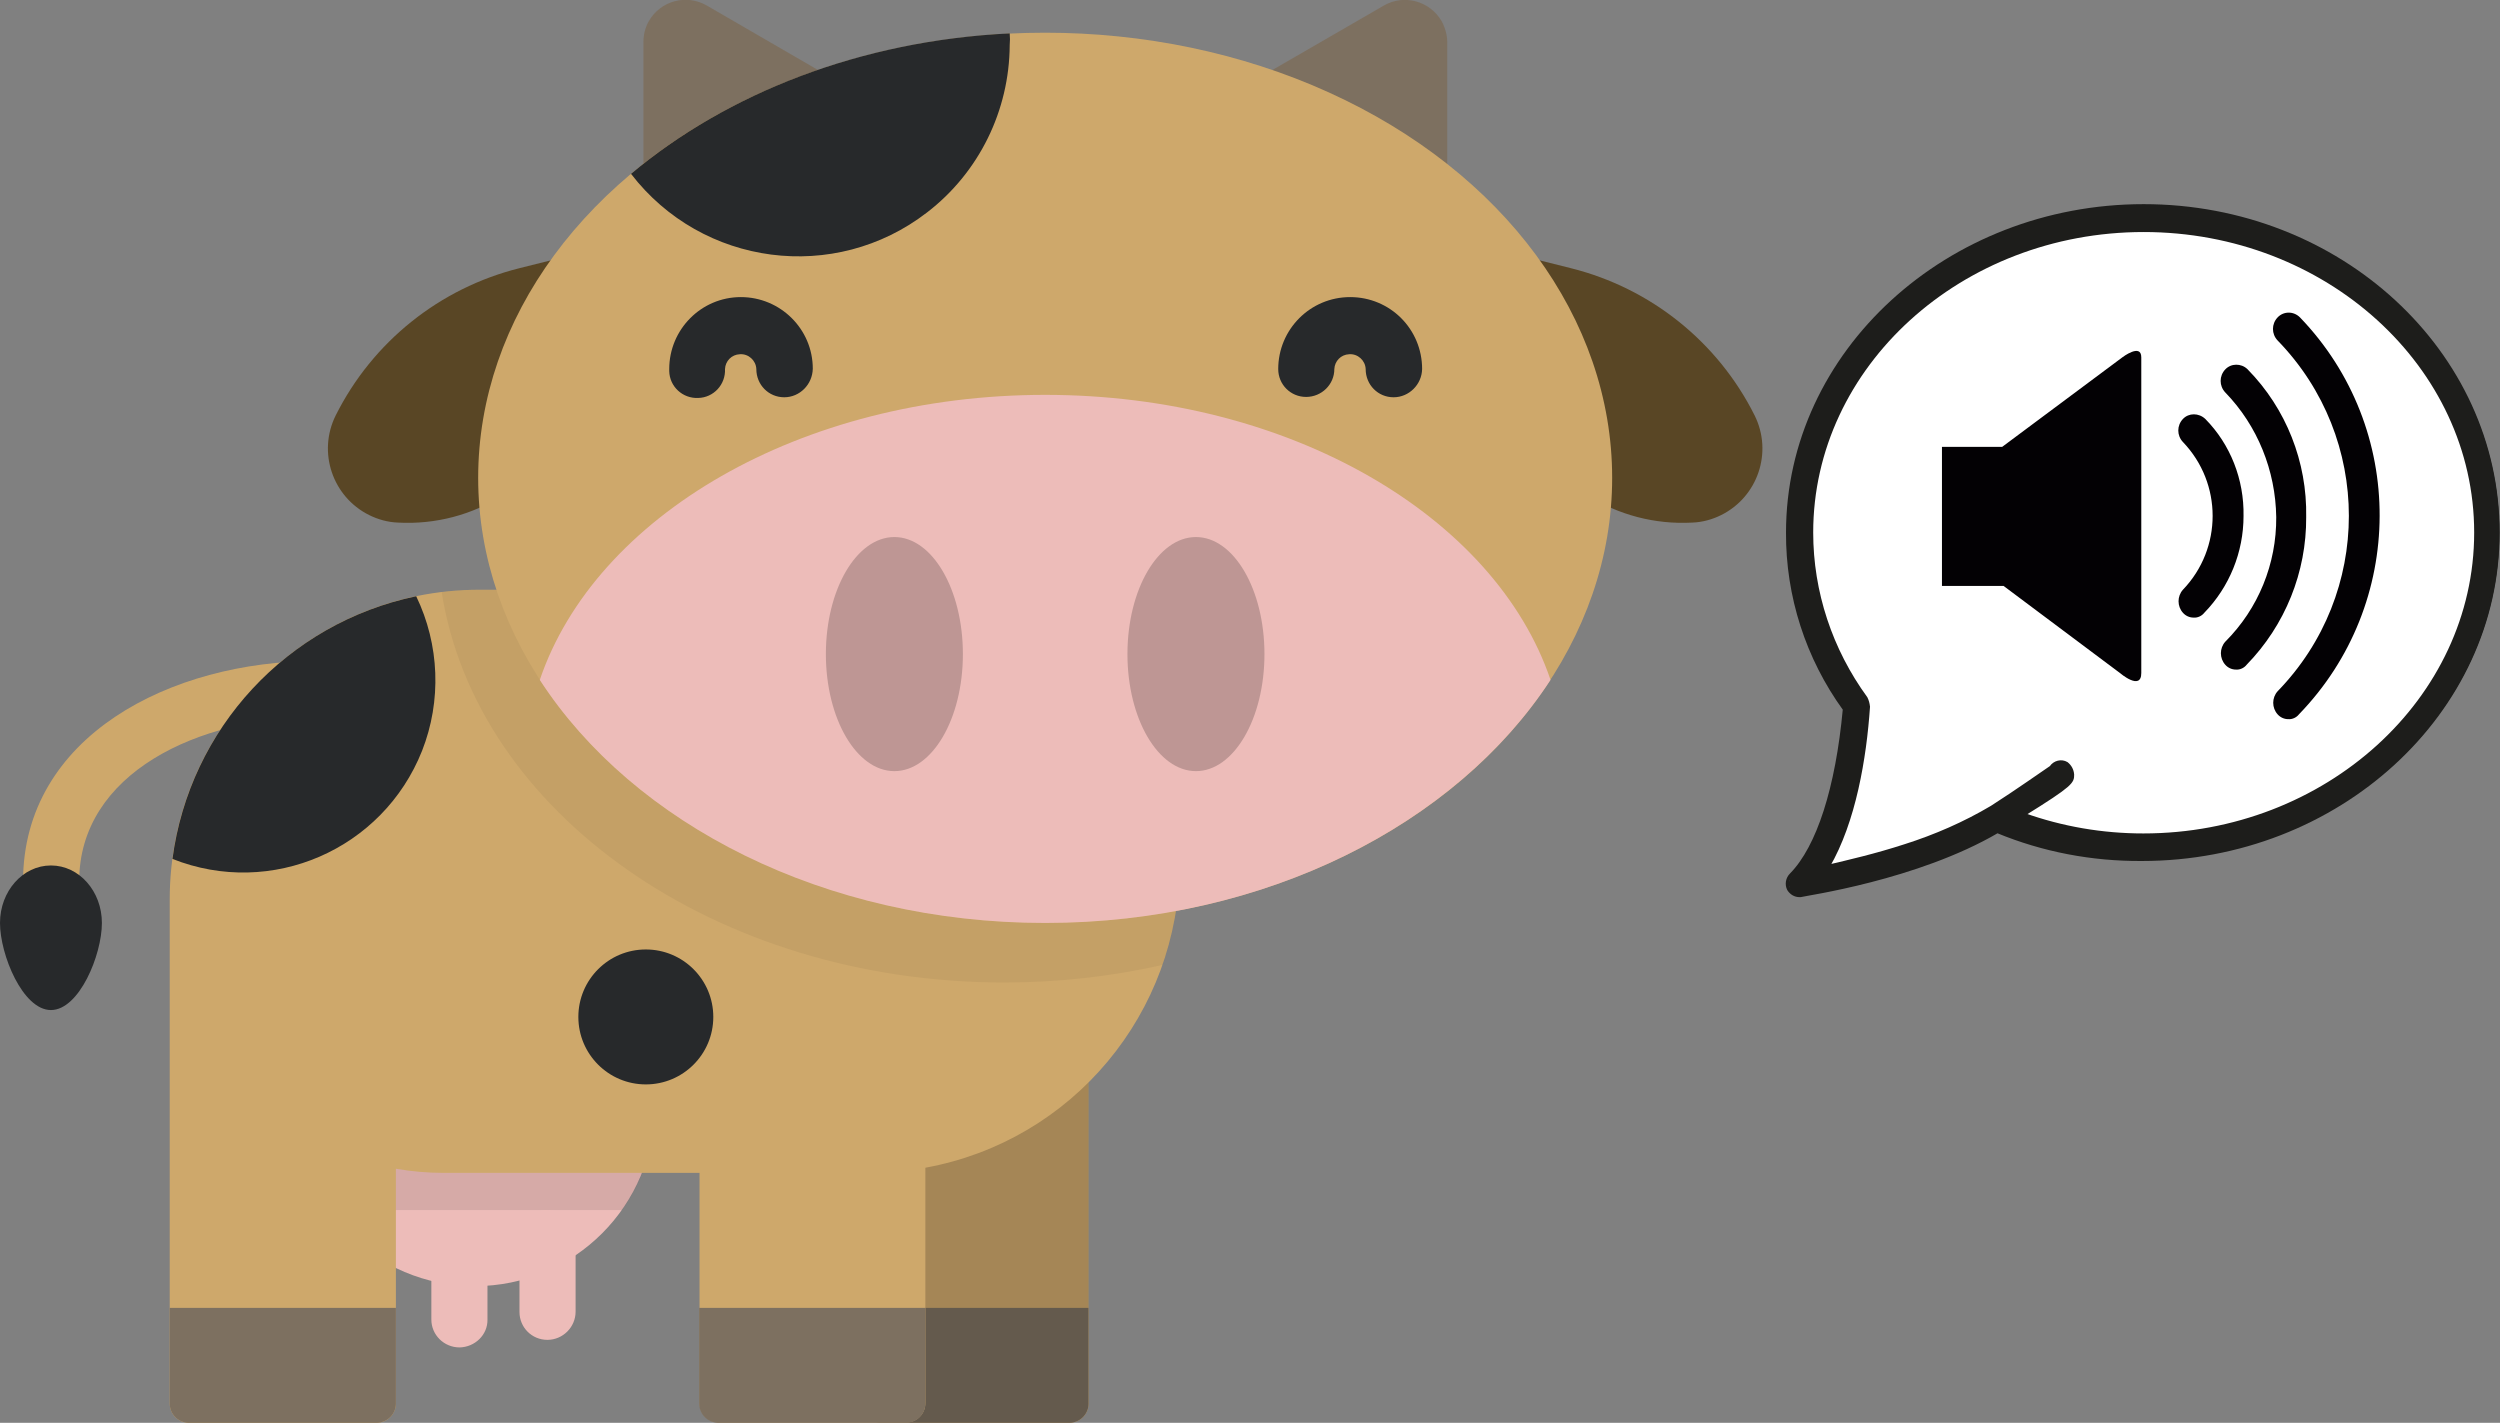 <?xml version="1.0" encoding="utf-8"?>
<!-- Generator: Adobe Illustrator 22.0.0, SVG Export Plug-In . SVG Version: 6.00 Build 0)  -->
<svg version="1.1" id="Layer_1" xmlns="http://www.w3.org/2000/svg" xmlns:xlink="http://www.w3.org/1999/xlink" x="0px" y="0px"
	 viewBox="0 0 726.2 413.3" style="enable-background:new 0 0 726.2 413.3;" xml:space="preserve">
<rect x="0" y="0" width="726.2" height="413.3" fill="#808080" stroke="none"/>
<style type="text/css">
	.st0{fill:#CEA86B;}
	.st1{fill:#27292B;}
	.st2{fill:#EDBCB9;}
	.st3{opacity:0.1;enable-background:new    ;}
	.st4{fill:#7D7060;}
	.st5{opacity:0.2;enable-background:new    ;}
	.st6{opacity:5.000000e-02;enable-background:new    ;}
	.st7{fill:#594625;}
	.st8{fill:#FFFFFF;}
	.st9{fill:#1D1D1B;}
	.st10{fill:none;stroke:#1D1D1B;stroke-miterlimit:10;}
	.st11{fill:#030104;}
</style>
<path class="st0" d="M23,256H6.7c0-42.1,42.9-64,85.3-64v16.3C57.7,208.3,23,224.6,23,256z"/>
<path class="st1" d="M29.6,268.1c0-9.2-6.6-16.7-14.8-16.7S0,258.9,0,268.1s6.6,25.3,14.8,25.3S29.6,277.4,29.6,268.1z"/>
<circle class="st2" cx="137.9" cy="321.3" r="52.3"/>
<path class="st3" d="M137.9,269c-28.9,0-52.3,23.4-52.3,52.3c0,10.8,3.3,21.3,9.6,30.2h85.5c16.7-23.6,11.1-56.2-12.5-72.9
	C159.3,272.3,148.7,269,137.9,269z"/>
<path class="st2" d="M133.5,391.4c-4.5,0-8.2-3.6-8.2-8.1v-21.5c0-4.5,3.7-8.1,8.2-8.1c4.5,0,8.1,3.6,8.1,8.1v21.5
	C141.7,387.7,138,391.3,133.5,391.4C133.5,391.4,133.5,391.4,133.5,391.4L133.5,391.4z M159,389.2c-4.5,0-8.1-3.6-8.1-8.1v-21.5
	c0-4.5,3.6-8.1,8.1-8.1c4.5,0,8.2,3.6,8.2,8.1V381C167.2,385.5,163.5,389.2,159,389.2L159,389.2z"/>
<path class="st0" d="M310.6,413.3h-54.5c-3.1,0-5.6-2.5-5.6-5.6V289.7h65.7v118.1C316.2,410.8,313.7,413.3,310.6,413.3z"/>
<path class="st4" d="M310.6,413.3h-54.5c-3.1,0-5.6-2.5-5.6-5.6v-27.8h65.7v27.8C316.2,410.8,313.7,413.3,310.6,413.3z"/>
<path class="st5" d="M310.6,413.3h-54.5c-3.1,0-5.6-2.5-5.6-5.6V289.7h65.7v118.1C316.2,410.8,313.7,413.3,310.6,413.3z"/>
<path class="st0" d="M263.1,171.3H139.3c-49.7,0-90,40.3-90,90v146.4c0,3.1,2.5,5.6,5.6,5.6h54.5c3.1,0,5.6-2.5,5.6-5.6v-68.2
	c4.6,0.8,9.2,1.2,13.9,1.2h74.3v66.9c0,3.1,2.5,5.6,5.6,5.6h54.4c3.1,0,5.6-2.5,5.6-5.6v-68.4c42.8-7.8,73.8-45,73.9-88.5
	C342.6,206.9,307,171.3,263.1,171.3L263.1,171.3z"/>
<path class="st6" d="M263.1,171.3H139.3c-3.7,0-7.4,0.2-11,0.7c10,63.9,79.4,113.4,163.4,113.4c15.5,0,30.9-1.7,46-5.1
	c3.3-9.5,5-19.4,5-29.4C342.7,206.9,307.1,171.3,263.1,171.3L263.1,171.3L263.1,171.3z"/>
<path class="st1" d="M120.9,173.2c-37.4,7.8-65.8,38.4-70.8,76.3c28.7,11.4,61.1-2.7,72.5-31.4C128.3,203.6,127.7,187.3,120.9,173.2
	z"/>
<path class="st4" d="M186.9,12.3v39.9c0,3.6,2.8,6.7,6.4,7c20.8,1.8,40.5-9.6,49.4-28.5c1.6-3.3,0.3-7.3-2.9-9.1L205.3,1.6
	c-5.9-3.4-13.4-1.4-16.8,4.5C187.4,8,186.9,10.1,186.9,12.3L186.9,12.3z M420.4,12.3v39.9c0,3.7-2.8,6.7-6.5,7
	c-20.8,1.8-40.5-9.6-49.4-28.5c-1.6-3.3-0.3-7.3,2.9-9.1L402,1.6c5.9-3.4,13.4-1.3,16.8,4.6C419.8,8.1,420.4,10.2,420.4,12.3
	L420.4,12.3z"/>
<path class="st7" d="M187.7,68.7l-36.8,9.2c-23.2,5.8-42.7,21.4-53.4,42.8c-5.3,10.7-0.9,23.6,9.7,28.9c2.6,1.3,5.5,2.1,8.4,2.2
	c21.9,1.2,42.1-11.5,50.6-31.7L187.7,68.7z M419.5,68.7l36.8,9.2c23.2,5.8,42.7,21.4,53.4,42.8c5.3,10.7,0.9,23.6-9.7,28.9
	c-2.6,1.3-5.5,2.1-8.4,2.2c-21.9,1.2-42.2-11.5-50.6-31.8L419.5,68.7z"/>
<ellipse class="st0" cx="303.6" cy="138.8" rx="164.7" ry="129.3"/>
<path class="st1" d="M227.8,115.4c-4.5,0-8.1-3.6-8.1-8.2c-0.1-2.5-2.3-4.5-4.8-4.3c-2.4,0.1-4.2,2-4.3,4.3c0.2,4.5-3.3,8.3-7.8,8.4
	c-4.5,0.2-8.3-3.3-8.4-7.8c0,0,0,0,0,0c0-0.2,0-0.4,0-0.6c0-11.5,9.3-20.9,20.8-20.9s20.9,9.3,20.9,20.8c0,0,0,0,0,0
	C236,111.7,232.3,115.4,227.8,115.4L227.8,115.4z M404.8,115.4c-4.5,0-8.1-3.6-8.1-8.2c-0.1-2.5-2.3-4.5-4.8-4.3
	c-2.4,0.1-4.2,2-4.3,4.3c0,4.5-3.7,8.1-8.2,8.1c-4.5,0-8.1-3.6-8.1-8.1c0-11.5,9.3-20.9,20.9-20.9s20.9,9.3,20.9,20.9
	C413,111.7,409.3,115.4,404.8,115.4C404.8,115.4,404.8,115.4,404.8,115.4L404.8,115.4z M293.3,9.7c-43.3,2.1-82.1,17.4-110,40.8
	c20.7,26.9,59.2,31.9,86,11.2c15.1-11.6,23.9-29.6,24-48.6C293.4,12,293.4,10.8,293.3,9.7z"/>
<path class="st2" d="M303.6,114.7c-71.1,0-130.7,35.3-146.8,82.8c27.2,41.9,82.7,70.6,146.8,70.6s119.5-28.7,146.8-70.6
	C434.3,150,374.7,114.7,303.6,114.7z"/>
<ellipse class="st5" cx="259.8" cy="190" rx="19.9" ry="34"/>
<ellipse class="st5" cx="347.4" cy="190" rx="19.9" ry="34"/>
<path class="st4" d="M263.2,413.3h-54.5c-3.1,0-5.6-2.5-5.6-5.6v-27.8h65.7v27.8C268.8,410.8,266.3,413.3,263.2,413.3z M109.3,413.3
	H54.9c-3.1,0-5.6-2.5-5.6-5.6v-27.8H115v27.8C115,410.8,112.5,413.3,109.3,413.3L109.3,413.3z"/>
<circle class="st1" cx="187.6" cy="295.4" r="19.6"/>
<g id="_Группа_">
	<path class="st8" d="M622.6,242.6c-11.9,0-23.6-2-34.8-6c14.2-8.8,14.2-9.5,14.2-11.6c-0.1-1.3-0.7-2.4-1.7-3.2
		c-1.5-0.9-3.5-0.4-4.5,1.1c-2.1,1.4-10,7-17.2,11.6c-7.9,4.7-16.4,8.4-25.2,11.2c-8.6,2.8-16.5,4.6-22.4,6
		c7.6-13,10.7-31.6,11.7-46.4c-0.1-0.9-0.3-1.7-0.7-2.5c-10.2-14-15.8-30.8-15.8-48.1c0-48.5,43.4-87.8,96.5-87.8
		s96.5,39.3,96.5,87.8S675.7,242.6,622.6,242.6z"/>
	<path class="st9" d="M587.8,236.6c11.2,4,22.9,6,34.8,6c53.1,0,96.5-39.4,96.5-87.8s-43.4-87.8-96.5-87.8s-96.5,39.3-96.5,87.8
		c0.1,17.3,5.6,34.2,15.8,48.1c0.4,0.7,0.7,1.6,0.7,2.5c-1,14.8-4.1,33.4-11.7,46.4c7.6-1.5,15.1-3.5,22.4-6
		c8.8-2.8,17.2-6.6,25.2-11.2c6-3.5,11.7-7.4,17.2-11.6c1-1.4,3-1.9,4.5-1c1.1,0.7,1.8,1.8,1.8,3.1C602,227.1,602,227.8,587.8,236.6
		z M535.8,206c-10.8-14.9-16.6-32.9-16.5-51.3c0-52.3,46.5-94.9,103.4-94.9S726,102.4,726,154.7s-46.5,94.9-103.4,94.9
		c-14.4,0-28.6-2.7-42-8.1c-23.4,13.7-55.8,18.6-57.2,18.6h-0.3c-1.3,0-2.5-0.7-3.1-1.8c-0.7-1.4-0.4-3.1,0.7-4.2
		C528.2,246.1,533.8,228.8,535.8,206L535.8,206z"/>
	<path class="st10" d="M622.7,59.8c-56.8,0-103.4,42.5-103.4,94.9c-0.1,18.4,5.7,36.4,16.5,51.3c-2.1,22.8-7.6,40.1-15.5,48.1
		c-1.1,1.1-1.4,2.8-0.7,4.2c0.7,1.1,1.8,1.8,3.1,1.8h0.3c1.4-0.4,33.8-4.9,57.2-18.6c13.3,5.5,27.6,8.2,42,8.1
		c56.8,0,103.4-42.5,103.4-94.9S679.5,59.8,622.7,59.8L622.7,59.8z"/>
	<path class="st10" d="M622.6,242.6c-11.9,0-23.6-2-34.8-6c14.2-8.8,14.2-9.5,14.2-11.6c-0.1-1.3-0.7-2.4-1.7-3.2
		c-1.5-0.9-3.5-0.4-4.5,1.1c-2.1,1.4-10,7-17.2,11.6c-7.9,4.7-16.4,8.4-25.2,11.2c-8.6,2.8-16.5,4.6-22.4,6
		c7.6-13,10.7-31.6,11.7-46.4c-0.1-0.9-0.3-1.7-0.7-2.5c-10.2-14-15.8-30.8-15.8-48.1c0-48.5,43.4-87.8,96.5-87.8
		s96.5,39.3,96.5,87.8S675.7,242.6,622.6,242.6z"/>
</g>
<g id="c75_volume">
	<path class="st11" d="M581.6,129.8h-17.5v40.4H582l33.8,25.3c0,0,6.2,5.3,6.2,0v-91.7c0-4.2-5.5,0-5.5,0L581.6,129.8z M640.6,121.7
		L640.6,121.7c-1.9-1.8-4.8-1.8-6.5,0c0,0,0,0,0,0c-1.8,1.9-1.8,4.8,0,6.7c11.5,12,11.5,30.9,0,42.9c-1.7,1.9-1.7,4.8,0,6.7
		c0.8,0.9,1.9,1.4,3.1,1.4c1.2,0.1,2.4-0.5,3.1-1.4c7.3-7.5,11.4-17.6,11.4-28.1C651.9,139.3,647.9,129.1,640.6,121.7L640.6,121.7z"
		/>
	<path class="st11" d="M652.9,107.3l-0.1-0.1c-1.8-1.7-4.7-1.7-6.4,0.1c-1.8,1.9-1.8,4.8,0,6.7c9.4,9.7,14.6,22.7,14.8,36.2
		c0.1,13.6-5.2,26.6-14.8,36.2c-1.7,1.9-1.7,4.8,0,6.7c0.8,0.9,1.9,1.4,3.1,1.4c1.2,0.1,2.4-0.5,3.1-1.4
		c11.2-11.5,17.4-26.9,17.3-42.9C670.2,134.2,664.1,118.7,652.9,107.3z"/>
	<path class="st11" d="M668.1,92.2L668.1,92.2c-1.9-1.9-4.8-1.8-6.5,0c0,0,0,0,0,0c-1.8,1.9-1.8,4.8,0,6.7
		c27.6,28.4,27.6,73.5,0,101.9c-1.7,1.9-1.7,4.8,0,6.7c0.8,0.9,1.9,1.4,3.1,1.4c1.2,0.1,2.4-0.5,3.1-1.4
		C698.9,175.4,699.1,124.4,668.1,92.2z"/>
</g>
</svg>
